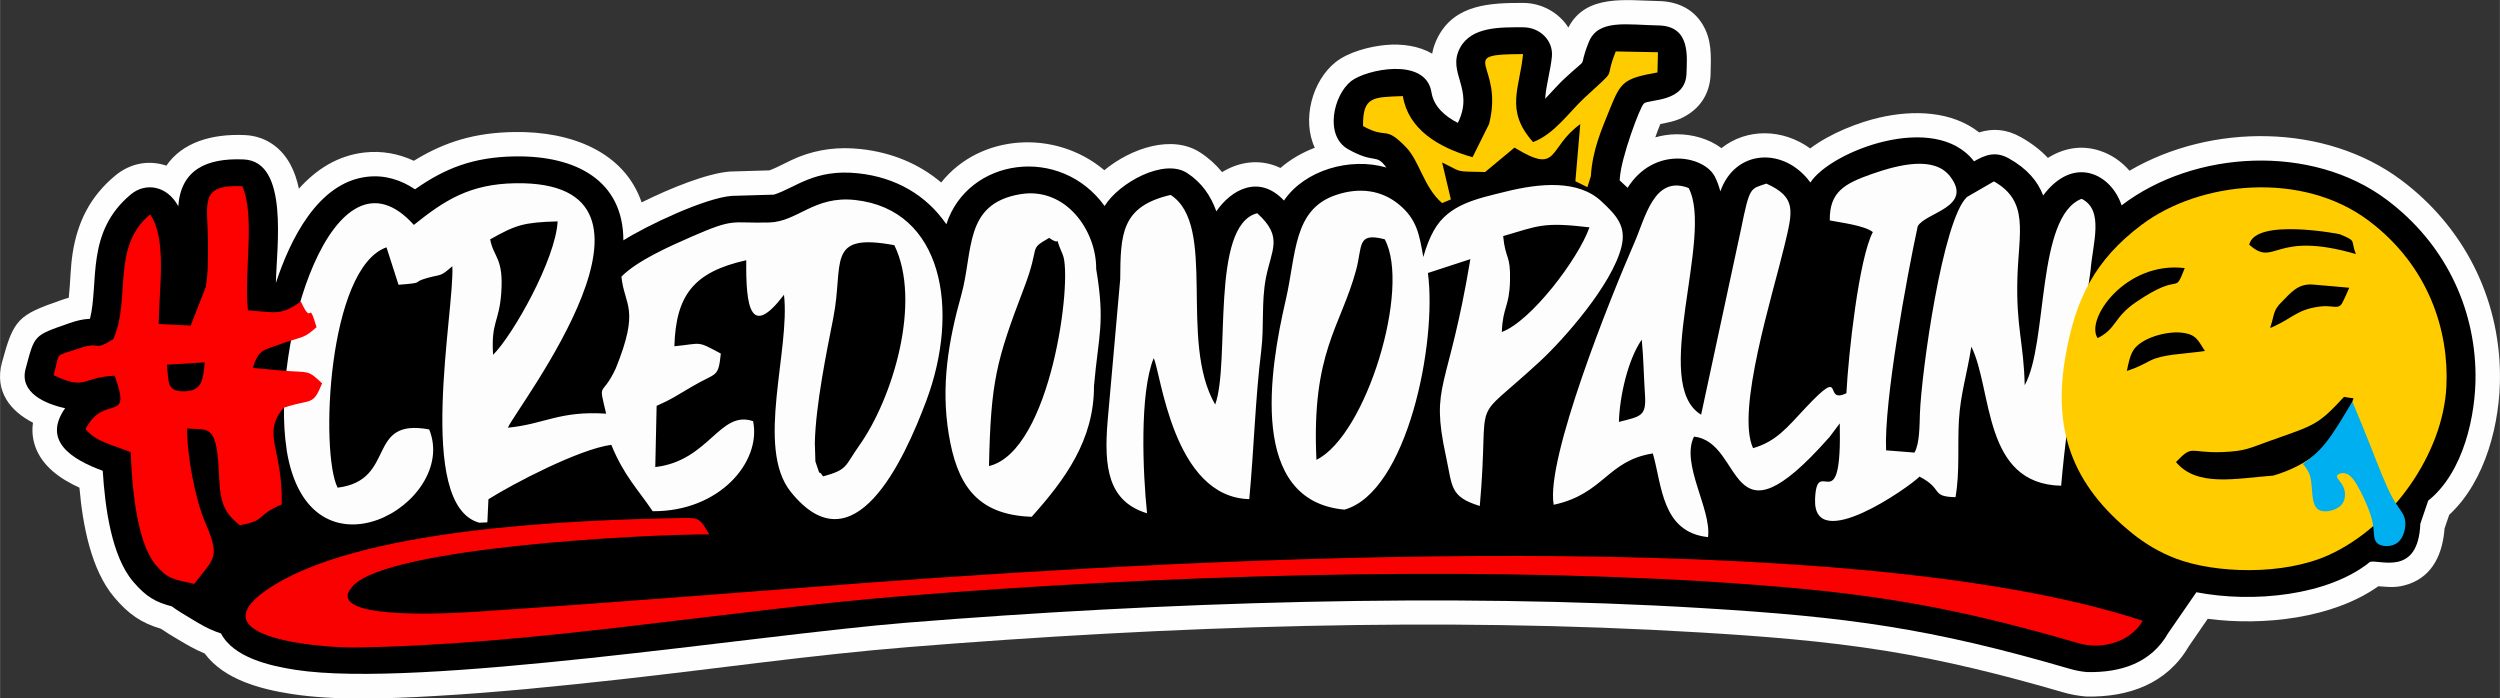 <?xml version="1.0" encoding="UTF-8"?>
<!DOCTYPE svg PUBLIC "-//W3C//DTD SVG 1.1//EN" "http://www.w3.org/Graphics/SVG/1.1/DTD/svg11.dtd">
<!-- Creator: CorelDRAW 2020 (64 Bit) -->
<svg xmlns="http://www.w3.org/2000/svg" xml:space="preserve" width="50.308mm" height="14.056mm" version="1.1" style="shape-rendering:geometricPrecision; text-rendering:geometricPrecision; image-rendering:optimizeQuality; fill-rule:evenodd; clip-rule:evenodd"
viewBox="0 0 445.14 124.38"
 xmlns:xlink="http://www.w3.org/1999/xlink"
 xmlns:xodm="http://www.corel.com/coreldraw/odm/2003">
 <rect x="0" y="0" width="445.14" height="124.38" fill="#333333" stroke="none"/>
 <defs>
  <style type="text/css">
   <![CDATA[
    .fil0 {fill:#FEFEFE}
    .fil6 {fill:#00AFEF}
    .fil1 {fill:black}
    .fil4 {fill:#FA0101}
    .fil5 {fill:#FD0000}
    .fil2 {fill:#FDFDFD}
    .fil3 {fill:#FFCC00}
   ]]>
  </style>
 </defs>
 <g id="Camada_x0020_1">
  <path class="fil0" d="M352.46 23.56c2.4,-0.73 4.8,-0.59 7.39,0.87 1.82,1.02 3.44,2.24 4.8,3.69 2.7,-1.7 5.88,-2.38 9.24,-1.28 2.08,0.67 3.88,1.94 5.29,3.56 14.54,-8.5 34.92,-8.46 48.46,1.72 11.02,8.29 17.36,20.74 17.51,34.51 0.09,8.53 -2.52,19.03 -9.04,25.04l-0.83 2.43c-0.31,4.28 -1.97,8.39 -6.37,9.9 -2.25,0.77 -3.54,0.5 -5.42,0.39 -8.1,5.73 -20.45,7.1 -30.38,5.8l-3.38 4.91c-3.89,6.67 -10.71,9.07 -18.16,8.93 -0.11,-0 -0.2,-0.01 -0.31,-0.02 -1.31,-0.12 -2.62,-0.36 -3.89,-0.73 -10.5,-3.06 -21,-5.7 -31.8,-7.42 -10.86,-1.74 -21.83,-2.58 -32.81,-3.24 -46.47,-2.81 -94.57,-1.14 -140.96,2.6 -17.09,1.38 -34.34,3.87 -51.41,5.76 -10.97,1.21 -22.01,2.34 -33.03,2.96 -8.05,0.46 -17.52,0.87 -25.49,-0.37 -5.47,-0.85 -11.98,-2.54 -15.43,-7.2 -1.69,-0.7 -3.15,-1.54 -4.8,-2.53 -1.02,-0.61 -2.03,-1.21 -3,-1.88 -3.54,-1.05 -5.77,-2.61 -8.3,-5.59 -4.14,-4.9 -5.62,-12.84 -6.21,-19.53 -3.39,-1.55 -6.67,-3.82 -7.89,-7.4 -0.48,-1.41 -0.58,-2.81 -0.38,-4.17 -4,-2.04 -6.91,-5.58 -5.52,-10.75 2.08,-7.7 2.9,-8.42 10.46,-11.05 0.48,-0.17 0.95,-0.32 1.43,-0.45 0.29,-2.6 0.29,-5.43 0.69,-7.94 0.88,-5.61 3.15,-10.12 7.57,-13.8 2.8,-2.33 6.16,-2.79 9.12,-1.78 2.82,-4.12 8,-5.7 13.93,-5.45 1.91,0.08 3.7,0.67 5.24,1.81 2.46,1.83 3.77,4.6 4.43,7.74 3.06,-3.42 6.91,-5.92 11.72,-6.45 3.07,-0.34 6.04,0.22 8.75,1.48 5.54,-3.42 10.97,-5.02 17.89,-5.12 10.2,-0.16 19.59,3.57 22.67,12.53 5.2,-2.59 11.7,-5.18 15.69,-5.49 0.07,-0.01 0.14,-0.01 0.21,-0.01l6.85 -0.2c1.7,-0.63 3.49,-1.71 5.2,-2.39 3.62,-1.42 7.17,-1.82 11.04,-1.41 5.43,0.58 10.37,2.58 14.35,5.96 6.87,-8.65 20.31,-9.56 29.05,-2.19 4.81,-3.96 12.07,-6.38 17.05,-3.17 1.53,0.99 2.83,2.17 3.92,3.51 3.2,-1.96 6.93,-2.4 10.39,-0.74 1.79,-1.54 3.88,-2.75 6.12,-3.6 -2.32,-4.94 -0.5,-11.91 3.72,-15.26 2.25,-1.78 6.02,-2.77 8.83,-3.03 2.96,-0.28 6,0.15 8.35,1.54 0.16,-0.95 0.49,-1.97 1.09,-3.09 3.08,-5.75 9.36,-5.95 15.04,-5.95 3.38,-0.01 6.43,1.73 8.12,4.38 3.15,-6.03 10.28,-4.82 16.1,-4.71 3.16,0.06 6.02,1.29 7.73,4.04 1.77,2.85 1.57,5.72 1.5,8.88 -0.06,2.9 -1.31,5.41 -3.71,7.07 -1.92,1.33 -3.39,1.52 -5.24,1.91 -0.28,0.66 -0.59,1.48 -0.9,2.37 1.21,-0.35 2.49,-0.54 3.81,-0.55 2.74,-0.02 5.72,0.78 7.97,2.47 4.48,-3.57 10.88,-3.51 15.8,0.05 3.64,-2.72 8.58,-4.63 12.33,-5.49 6.03,-1.39 12.89,-1.21 17.77,2.65z"/>
  <path class="fil1" d="M289.8 33.45c4.77,-7.53 13.59,-5.69 15.51,-2.06 0.43,0.82 0.76,1.72 1.01,2.69 2.68,-7.59 11.43,-7.92 16.04,-1.58 3.58,-5.56 22.21,-12.79 29.14,-3.77 1.97,-1.14 3.82,-1.87 6.22,-0.51 3.31,1.86 5.13,4.1 6.09,6.58 5.5,-7.33 12.18,-3.74 13.96,1.77 12.99,-9.91 33.94,-10.99 47.26,-0.97 10.19,7.66 15.65,18.97 15.77,31.08 0.07,7.13 -2.08,17.4 -8.43,22.47l-1.4 4.11c-0.38,9.54 -7.38,6.28 -8.97,6.8 -7.39,6 -20.78,7.36 -30.91,5.4l-5.04 7.31c-3.02,5.3 -8.4,7.02 -14.4,6.91l0 -0c-1.03,-0.09 -2.05,-0.28 -3.05,-0.57 -24.94,-7.28 -39.64,-9.26 -65.56,-10.83 -45.38,-2.75 -96.2,-1.05 -141.57,2.6 -26.84,2.16 -86.97,11.81 -108.91,8.39 -4.61,-0.72 -10.98,-2.19 -13.22,-6.47 -2.38,-0.79 -3.8,-1.71 -5.44,-2.7 -1.07,-0.64 -2.24,-1.32 -3.33,-2.13 -2.77,-0.73 -4.5,-1.6 -6.89,-4.42 -3.84,-4.54 -4.99,-13.16 -5.4,-19.72 -5.52,-2.02 -10.79,-5.31 -6.7,-11.14 -3.56,-0.76 -8.18,-2.78 -7.03,-7.03 1.63,-6.04 1.35,-5.87 7.7,-8.08 1.36,-0.48 2.5,-0.76 3.76,-0.81 1.62,-6.55 -0.79,-15.43 7.27,-22.15 2.58,-2.15 6.43,-1.63 8.45,2.1 0.47,-6.49 5.02,-8.61 11.64,-8.33 8.13,0.35 5.86,15.7 5.74,22 2.48,-7.54 7.43,-17.94 16.31,-18.92 3.2,-0.35 6.03,0.61 8.47,2.24 5.24,-3.68 10.27,-5.74 17.77,-5.86 10.91,-0.17 19.31,4.29 19.33,14.95 4.18,-2.64 14.53,-7.55 19.3,-7.92l7.51 -0.22c3.84,-1.21 7.18,-4.63 14.99,-3.8 6.67,0.71 12.13,3.86 15.71,9.07 3.85,-11.83 20.29,-14.16 28.18,-3.25 2.57,-4.15 10.56,-8.54 14.68,-5.88 2.61,1.69 4.22,4.05 5.22,6.83 2.58,-3.8 7.56,-6.68 12.04,-1.92 3.68,-5.42 11.78,-7.76 18.23,-5.88 -1.92,-2.63 -1.94,-0.52 -6.81,-3.26 -4.24,-2.38 -2.64,-9.6 0.53,-12.12 2.63,-2.08 13.29,-4.38 14.31,1.97 0.41,2.55 2.37,4.27 4.7,5.46 3.01,-6.04 -2,-8.91 0.39,-13.36 2.06,-3.84 7.29,-3.66 11.22,-3.66 3.04,-0.01 5.4,2.39 5.14,5.2 -0.22,2.37 -1.06,5.19 -1.2,7.53 1.29,-1.35 2.52,-2.76 3.39,-3.55 4.94,-4.58 2.22,-1.16 4.37,-6.53 1.67,-4.18 6.83,-3.08 12.44,-2.98 5.77,0.11 5.03,5.7 4.97,8.48 -0.11,5.26 -6.61,4.62 -7.57,5.4 -0.73,0.59 -4.09,9.77 -4.29,13.22 -0.01,0.17 -0.03,0.32 -0.05,0.48l1.44 1.35z"/>
  <path class="fil2" d="M145.08 78.85c0.15,-6.68 2.1,-16.23 3.29,-22.25 1.93,-9.77 -1.47,-15.23 10.87,-12.94 4.89,10.03 -0.22,27.19 -6.27,35.7 -2.6,3.66 -1.93,4.24 -6.41,5.47 -1.3,-1.89 -0.05,1.14 -1.38,-2.66l-0.1 -3.32zm143.18 -3.72c0.12,-4.55 1.61,-11.13 4.07,-14.65 0.32,3.26 0.35,6.51 0.57,9.72 0.26,3.91 -0.62,3.91 -4.64,4.93zm37.4 2.83l1.93 -2.57c0.41,17.95 -4.08,5.23 -4.4,13.5 -0.39,9.97 16.85,-2.22 18.6,-4.02 4.35,2.24 1.87,3.56 6.41,3.66 0.79,-4.57 0.34,-9.12 0.61,-13.74 0.27,-4.62 1.43,-8.09 2.21,-13.07 3.82,7.74 1.98,24.47 15.99,24.77 1.35,-15.3 3.43,-24.73 5.24,-38.34 0.38,-4.84 2.47,-10.75 -1.6,-12.75 -8.12,3.18 -5.94,25.74 -10.13,33.19 -0.16,-7.47 -1.56,-10.43 -1.3,-19.13 0.24,-8.03 2.15,-13.59 -4.18,-17.16l-4.79 2.77c-4.34,4.02 -8.11,31.13 -8.39,38.56 -0.07,1.88 -0.02,5.38 -0.97,6.96l-5.05 -0.4c-0.4,-8.7 3.69,-30.94 5.63,-39.9 1.35,-2.46 9.98,-3.39 5.77,-8.88 -2.8,-3.65 -9.02,-2.15 -13.88,-0.45 -4.87,1.71 -7.62,3.16 -7.55,8.29 1.9,0.38 6.14,0.88 7.67,2.07 -2.47,4.68 -4.34,21.56 -4.71,28.7 -4.32,2.08 0.09,-5.26 -7.34,2.67 -3.22,3.44 -5.16,5.92 -9.28,7.11 -3.07,-6.62 3.49,-27.25 5.59,-36.05 1.47,-6.18 2.23,-8.6 -3.22,-11.06 -2.85,1 -2.94,0.33 -4.52,8.13l-7.1 33.02c-9.08,-5.44 2.32,-31.77 -2.22,-40.36 -6.17,-2.4 -7.73,5.34 -9.66,9.73 -4.24,9.68 -15.85,38.62 -14.37,46.67 8.95,-1.92 9.5,-7.86 17.65,-9.14 1.64,5.62 1.56,14.04 9.83,14.9 0.65,-4.97 -4.9,-13.05 -2.5,-17.89 9.1,0.95 5.67,20.94 24.03,0.18zm-91.26 3.91c-0.91,-19.18 4.3,-23.58 7.07,-33.8 1.16,-4.3 0.09,-6.76 5.09,-5.46 4.7,8.64 -3.29,34.91 -12.16,39.27zm33.25 -39.83c6.34,-1.84 7.05,-2.54 15.37,-1.56 -2.01,5.67 -10.41,16.72 -15.61,18.64 0.18,-4.56 1.34,-4.38 1.46,-9.12 0.12,-4.78 -0.81,-3.68 -1.22,-7.96zm-12.32 -1.04c-0.71,1.25 -1.35,2.81 -1.9,4.77 -0.7,-3.95 -1.11,-6.77 -4.46,-9.46 -3.02,-2.43 -6.87,-3.01 -11.09,-1.59 -7.67,2.58 -7.05,10.54 -8.95,18.72 -2.92,12.57 -6.64,35.75 10.46,37.31 11.22,-3.14 16.52,-29.84 14.86,-42.14l7.56 -2.47c-3.98,23.89 -7.16,21.99 -4.37,34.99 1.21,5.61 0.68,7.3 6.05,8.97 1.87,-21.2 -2.27,-13.75 10.73,-25.77 4.11,-3.8 12.8,-13.57 14.49,-20.36 0.91,-3.67 -0.84,-5.6 -3.62,-8.17 -4.11,-3.8 -10.87,-3.2 -16.98,-1.68 -5.11,1.27 -10.14,2.22 -12.78,6.88zm-55.88 8.81l-2.23 25.12c-0.7,8.35 0.1,14.36 7.02,16.47 -0.75,-7.1 -1.37,-21.38 1.18,-27.62 1.28,2.46 3.42,24.76 17.02,25.1 0.85,-9.12 1.06,-17.77 2.13,-26.43 0.54,-4.4 -0,-8.62 0.83,-12.94 0.98,-5.1 3.16,-7.29 -1.54,-11.54 -8.44,2.14 -4.75,26.61 -7.49,34.06 -6.6,-11.37 0.46,-31.9 -7.93,-37.32 -8.87,2.05 -8.92,7.04 -8.98,15.1zm-23.36 33.18c0.33,-15.09 1.28,-18.73 6.27,-31.79 2.98,-7.81 0.62,-6.62 4.45,-8.84 2.76,1.94 0.42,-1.6 2.41,2.97 1.82,4.2 -2.03,35 -13.13,37.66zm18.71 -14.36c0.8,-9.05 2,-11.08 0.38,-20.75 0.07,-6.73 -5.36,-14.66 -13.52,-13.3 -10.11,1.7 -8.31,10.17 -10.52,18.03 -2.25,8.04 -3.64,16.09 -2.21,24.72 1.41,8.53 4.65,14.37 14.77,14.69 5.89,-6.59 11.15,-13.65 11.09,-23.39zm-95.52 -29.2c-0.35,6.75 -7.97,20.27 -11.49,23.75 -0.38,-5.92 1.07,-5.73 1.45,-10.98 0.46,-6.33 -1.36,-6.29 -1.97,-9.58 4.59,-2.58 5.93,-3.02 12,-3.2zm-48.27 40.6c3.96,25.04 30.79,9.58 25.4,-3.56 -11.4,-2.13 -5.66,9.05 -16.31,10.37 -3.15,-6.34 -1.73,-39.13 8.71,-42.8l2.14 6.67c5.1,-0.4 2.03,-0.35 5.12,-1.21 2.61,-0.73 2.21,-0.13 4.46,-2.09 0.45,7.73 -6.67,42.51 4.8,45.67l1.44 -0.07 0.19 -4.11c4.44,-2.8 16.18,-8.93 21.88,-9.69 2.24,5.46 4.6,7.75 7.37,11.82 11.83,0.09 19.37,-8.72 17.88,-16.03 -5.96,-2.04 -7.82,7.06 -17.42,8.17l0.24 -10.9c2.8,-1.24 3.27,-1.66 6.47,-3.53 4.2,-2.46 4.51,-1.38 4.96,-5.78 -4.41,-2.36 -3.24,-1.79 -8.27,-1.3 0.27,-9.11 3.45,-13.24 12.8,-15.32 -0.09,8.19 0.7,14.08 6.72,6.15 1.14,9.86 -5.08,27.22 1.18,35.06 11.22,14.04 20.19,-5.58 24.15,-16.15 6.07,-16.18 2.98,-34.11 -12.7,-35.79 -7.3,-0.78 -10.2,3.87 -15.26,4.01 -6.93,0.19 -5.96,-0.91 -13.81,2.52 -3.94,1.72 -9.71,4.28 -12.51,7.12 0.55,5.29 3.35,5.57 -1,16.33 -2.54,5.46 -3.16,1.96 -1.72,8.07 -8.38,-0.54 -10.91,1.86 -17.5,2.5 1.51,-3.56 33.1,-44.03 1.35,-43.53 -8.18,0.13 -12.67,3.07 -18.09,7.42 -14.28,-15.9 -25.63,21.17 -22.65,39.99z"/>
  <path class="fil3" d="M367.82 63.2c-2.36,13.24 1.04,23.07 11.91,31.82 2.17,1.74 4.71,3.31 7.78,4.47 6.9,2.6 19.02,3.05 27.2,-0.68 11.3,-5.16 20.32,-18.11 20.9,-30 0.48,-9.77 -3.05,-21.4 -13.82,-29.5 -11.91,-8.96 -30.1,-7.04 -40.41,0.69 -8.43,6.32 -11.78,13.25 -13.56,23.2zm36.95 21.49c-6.74,0.5 -13.55,2.08 -17.31,-2.41 3.07,-3.22 2.34,-1.56 8.26,-1.78 4.2,-0.16 4.83,-0.72 8.72,-2.09 7.88,-2.78 8.31,-2.75 12.94,-7.74 0.86,0.16 1.38,0.22 1.69,0.24 -0.34,1.07 -0.73,2.21 -1.27,3.32 -2.55,5.23 -7.22,8.77 -13.02,10.46zm-31.26 -24.48c3.43,-1.73 2.79,-3.64 6.79,-6.38 8.41,-5.75 6.69,-0.95 8.72,-6.09 -10.5,-1.29 -17.81,9.12 -15.51,12.47zm26.99 -16.64c4.65,4.15 4.26,-2.63 18.99,1.67 -1.01,-2.51 0.32,-2.22 -2.91,-3.55 -0.01,-0 -14.99,-2.93 -16.08,1.88zm16.88 9.75c0.33,-0.68 0.63,-1.39 0.93,-2.08 -2.16,-0.18 -4.35,-0.41 -6.49,-0.57 -2.63,-0.2 -3.9,1.44 -5.51,3.07 -1.32,1.33 -1.3,1.82 -1.76,3.57 -0.35,1.31 -0.63,1.25 0.62,0.68 3.13,-1.47 4.03,-2.92 7.94,-3.41 1.05,-0.13 1.6,-0.03 2.62,0.05 1.08,0.08 1.25,-0.5 1.64,-1.31zm-38.66 12.73c1.88,-0.62 2.6,-1.03 4.25,-1.88 2.18,-1.06 5.69,-1.14 8.19,-1.48 0.48,-0.07 0.97,-0.13 1.45,-0.19 -1.27,-1.94 -1.53,-3.03 -4.34,-3.28 -2.63,-0.24 -7.04,0.98 -8.41,3.16 -0.64,1.02 -0.9,2.52 -1.15,3.67z"/>
  <path class="fil4" d="M156.17 103.64c-23.54,1.78 -47.05,3.68 -70.61,5.24 -2.53,0.17 -26.55,1.91 -23.38,-3.71l0.77 -0.96c6.7,-6.77 52.08,-9.11 63.33,-9.05 -1.65,-2.81 -1.76,-2.96 -4.54,-2.92 -19.75,0.34 -58.54,1.79 -74.4,12.9 -12.32,8.63 10.34,10.18 15.55,10.16 32.24,-0.42 65.69,-6.55 98.15,-9.18 45.45,-3.65 96.86,-5.3 142.35,-2.61 26.4,1.66 41.37,3.63 66.77,11.04 4.17,1.22 9.25,-0.29 11.37,-4.01 -52.63,-17.33 -167.55,-11.15 -225.33,-6.89z"/>
  <path class="fil5" d="M32.49 69.68c-2.91,-0.05 -2.44,-1.94 -2.78,-4.73l6.74 -0.43c-0.33,3.25 -0.48,5.22 -3.96,5.16zm18.03 2.92c4.99,-1.68 5.13,-0.19 6.82,-4.34 -2.58,-2.42 -2.2,-1.91 -6.67,-2.22l-5.68 -0.53c1.22,-3.58 1.75,-2.97 5.85,-4.57 3.4,-1.09 3.36,-0.79 5.51,-2.68 -1.63,-5.44 -0.6,0.19 -2.79,-4.56 -3.4,2.36 -4.1,2.03 -9.43,1.55 -0.71,-7.11 1.34,-16.7 -0.99,-22.09 -7.87,-0.33 -6.13,2.96 -6.12,10.25 0,2.56 0.04,5.19 -0.4,7.71l-2.68 6.85 -5.7 -0.27c0.09,-6.47 1.49,-15.22 -1.52,-19.53 -7.02,5.84 -3.35,15.04 -6.56,22.21 -3.69,2.36 -2.09,0.26 -6.11,1.66 -4.51,1.57 -3.32,0.37 -4.51,4.77 5.84,2.78 4.93,0.37 10.87,0.09 3.18,8.86 -1.87,2.99 -5.2,9.52 1.95,2.28 4.5,2.68 8.05,4.1 0.19,5.12 0.88,15.83 4.45,20.06 2.16,2.56 3.06,2.53 6.87,3.4 3.45,-4.64 4.77,-4.41 1.91,-11.05 -1.71,-3.96 -3.25,-11.86 -3.18,-16.65 3.47,0.43 5.21,-1.12 5.62,7.27 0.25,5.1 0.32,7.28 3.76,9.97 4.8,-0.82 2.67,-1.66 7.46,-3.69 0.22,-10.1 -3.65,-12.49 0.36,-17.23z"/>
  <path class="fil3" d="M256.75 36.17l1.59 -0.66 -1.56 -6.58c3.85,1.86 2,1.55 7.66,1.7l5.23 -4.35c8.07,4.95 5.8,0.09 11.71,-4.18l-0.87 10.17 2.14 1.06 0.62 -1.97c0.27,-4.6 1.87,-8.21 3.38,-11.95 1.96,-4.86 2.46,-5.43 8.48,-6.51l0.08 -3.6 -7.51 -0.14c-2.27,5.68 0.75,2.4 -5.56,8.25 -2.77,2.57 -5.38,6.47 -9.16,7.89 -5.08,-5.66 -2.35,-9.63 -1.79,-15.67 -12.45,0.02 -3.28,1.59 -6.05,12.45l-2.94 5.91c-6.21,-1.74 -11.48,-5.07 -12.41,-10.88 -5.32,0.21 -7.15,0.03 -7.09,5.34 4.4,2.47 3.74,-0.3 7.69,3.8 2.36,2.46 3.14,7.11 6.38,9.91z"/>
  <path class="fil6" d="M410.04 82.6c0.56,0.67 1.12,1.35 1.38,2.52 0.26,1.17 0.23,2.85 0.48,4.01 0.25,1.16 0.8,1.81 1.82,1.91 1.02,0.11 2.52,-0.33 3.26,-1.21 0.73,-0.88 0.7,-2.21 0.28,-3.14 -0.41,-0.93 -1.21,-1.47 -1.14,-1.9 0.07,-0.43 1.01,-0.76 1.84,-0.37 0.83,0.39 1.55,1.5 2.39,3.14 0.83,1.63 1.78,3.79 2.12,5.5 0.34,1.71 0.06,2.98 0.82,3.66 0.76,0.68 2.56,0.77 3.67,-0.13 1.11,-0.9 1.52,-2.8 1.27,-4.08 -0.25,-1.28 -1.17,-1.93 -2.3,-4.03 -1.14,-2.1 -2.49,-5.65 -3.7,-8.72 -1.21,-3.07 -2.29,-5.66 -3.37,-8.25 -1.61,2.71 -3.22,5.43 -4.69,7.28 -1.47,1.85 -2.79,2.84 -4.12,3.82z"/>
 </g>
</svg>
